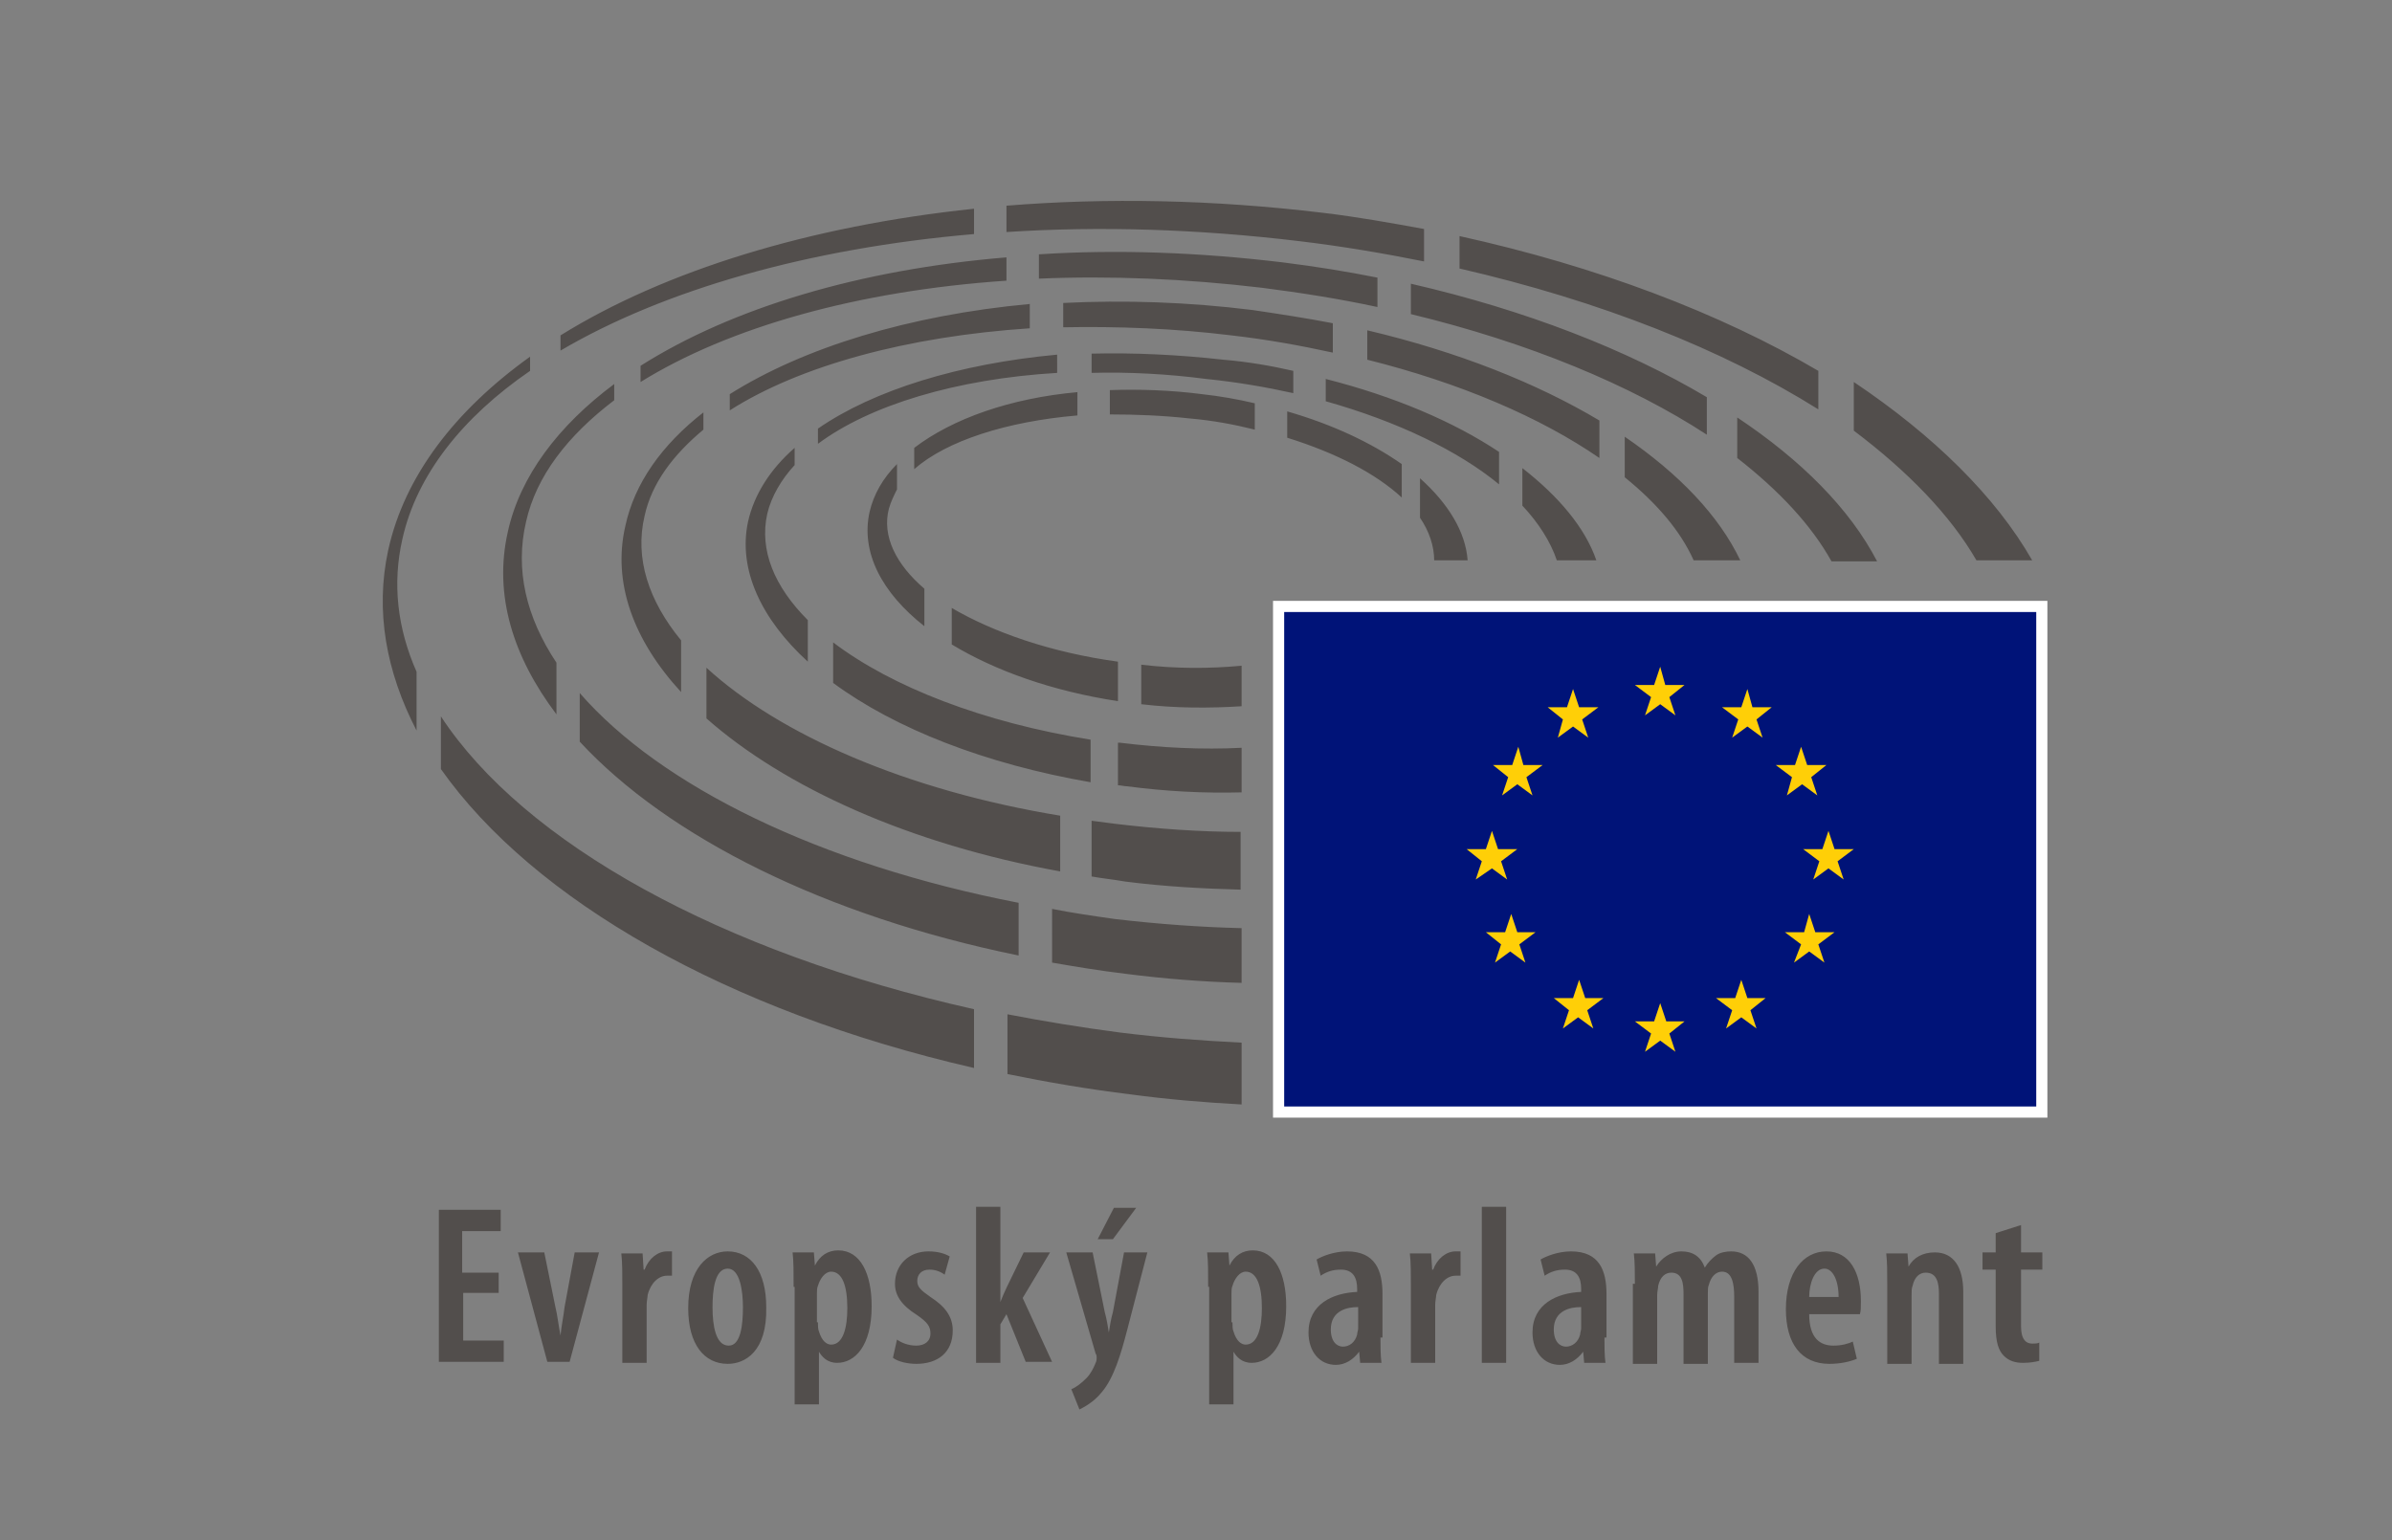 <svg xmlns="http://www.w3.org/2000/svg" viewBox="0 0 236 152"><rect x="0" y="0" width="236" height="152" fill="#808080" stroke="none"/><style>.st0{fill:#524e4c}</style><g id="Calque_1"><path class="st0" d="M99.4 100.1v5.9c3.9.8 8 1.5 12.1 2 3.7.5 7.3.8 11 1v-6.1c-4-.2-8-.5-12-1-3.8-.5-7.5-1.1-11.1-1.8zM41.1 66.3c-1.9-4.3-2.4-8.7-1.4-13.1 1.4-6.3 5.9-12 12.6-16.6v-1.4c-7.4 5.3-12.4 11.8-14 19.1-1.3 6-.2 12 2.8 17.8v-5.8zm55-43.2v-2.5c-16.2 1.7-30.5 6.1-40.8 12.5v1.5c10.2-6 24.5-10.1 40.8-11.5zm47.9.2v3.2c13.9 3.2 26 8 35.4 13.9v-3.8c-9.7-5.7-21.8-10.3-35.4-13.3zm-3.5-.7c-3.3-.6-6.6-1.2-10-1.6-10.8-1.3-21.3-1.5-31.2-.7v2.6c9.2-.6 18.9-.3 28.9.9 4.2.5 8.3 1.2 12.3 2v-3.2zm-97 48.1v5.2c9.1 12.9 28.2 23.9 52.6 29.5v-5.8c-25-5.6-44.4-16.4-52.6-28.9zm139.4-33v4.8c5.3 4 9.5 8.3 12.1 12.8h5.5c-3.6-6.3-9.7-12.3-17.6-17.6zM63.2 36.1v1.6c8.7-5.4 21.4-9 36.1-10v-2.3c-14.5 1.2-27.1 5-36.1 10.7zm-6 32.3v4.8c8.7 9.4 24.2 17.2 43.3 21.1v-5.2c-19.6-3.8-35.3-11.5-43.3-20.7zm-7.1-15.9c-1.4 6.2.5 12.3 4.8 18v-5.1c-3-4.5-4.1-9.2-3-13.9 1-4.5 4.1-8.5 8.7-12v-1.6C55.1 42 51.3 47 50.1 52.5zm118.3-9.6v-3.7c-7.9-4.7-17.9-8.6-29.2-11.2v3c11.6 2.8 21.7 7 29.2 11.9zm-64.6 46.8V95c2.3.4 4.7.8 7.2 1.1 3.9.5 7.7.8 11.5.9v-5.4c-4.1-.1-8.2-.4-12.5-.9-2.1-.3-4.2-.6-6.2-1zm67.6-48.5v4c4.1 3.2 7.3 6.6 9.3 10.2h4.5c-2.7-5.2-7.5-10-13.8-14.2zm-35.5-13.8c-3-.6-6.1-1.1-9.3-1.5-8.3-1-16.4-1.3-24.1-.8v2.4c7-.3 14.4 0 22 .9 3.9.5 7.7 1.1 11.4 1.9v-2.9zM67.2 63.2c-3.2-3.9-4.6-8.1-3.6-12.3.7-3.2 2.8-6 5.8-8.5v-1.7c-4.1 3.2-6.8 7-7.7 11.2-1.3 5.6.8 11.3 5.5 16.4v-5.1zM72 38.9v1.6c6.9-4.4 17.5-7.3 29.6-8.1V30c-11.9 1.1-22.3 4.3-29.6 8.9zm-2.3 27v5c7.7 6.8 20 12.4 34.9 15.1v-5.5c-15.2-2.5-27.7-8-34.9-14.6zm38 15.1v5.5c1.1.2 2.2.3 3.3.5 3.9.5 7.7.7 11.4.8v-5.7c-4 0-8.2-.3-12.4-.8-.7-.1-1.5-.2-2.3-.3zm52.6-37.9v4c3.2 2.6 5.5 5.3 6.8 8.2h4.6c-2.1-4.4-6-8.5-11.4-12.2zm-2.5-1.6c-6.2-3.7-14-6.8-22.9-8.9v2.9c9.2 2.3 17.1 5.7 22.9 9.7v-3.7zm-36.3-8.4c3.5.4 6.8 1 10 1.7v-2.9c-2.6-.5-5.2-.9-7.9-1.3-6.4-.8-12.7-1-18.7-.7v2.4c5.3-.1 10.9.1 16.6.8zM79.7 65.3v-4.1c-3.3-3.3-4.8-6.9-4-10.5.4-1.7 1.4-3.4 2.7-4.8v-1.7c-2.4 2.1-4 4.6-4.6 7.3-1 4.7 1.3 9.6 5.9 13.8zm1-23v1.5c5.1-3.8 13.6-6.4 23.6-7V35c-9.7.9-18.1 3.5-23.6 7.3zm50.1-2.7c7.1 2 13.1 4.9 17.1 8.2v-3.2c-4.5-3-10.4-5.5-17.1-7.2v2.2zM82.2 63.4v4c6.1 4.5 15 8 25.4 9.8V73C97 71.3 88 67.8 82.2 63.4zm68-17.2v3.7c1.6 1.7 2.8 3.6 3.4 5.4h3.9c-1.1-3.2-3.7-6.3-7.3-9.1zm-22.6-7.4v-2.2c-2.2-.5-4.5-.9-6.9-1.1-4.5-.5-8.8-.7-13-.6v1.9c3.6-.1 7.5.1 11.3.6 3 .3 5.9.8 8.6 1.4zm-17.1 34.5h-.2v4.2c.3 0 .6.1.9.1 3.8.5 7.6.7 11.3.6v-4.4c-3.9.2-7.9 0-12-.5zM93.9 60v3.6c4.3 2.6 9.9 4.6 16.4 5.6v-3.9c-6.6-.9-12.3-2.9-16.4-5.3zm-6.2-9.8c.2-.7.5-1.3.8-1.9v-2.5c-1.4 1.4-2.3 3-2.7 4.7-.9 4 1.2 8 5.4 11.3v-3.7c-2.8-2.4-4.2-5.2-3.5-7.9zm39.3-7c4.8 1.5 8.7 3.5 11.3 5.9v-3.3c-3-2.1-6.8-3.9-11.3-5.2v2.6zm-36.8 1v2.1c3.2-2.8 9.1-4.7 16.1-5.3v-2.3c-6.6.6-12.3 2.6-16.1 5.5zm49.9 3v3.9c.9 1.3 1.4 2.8 1.4 4.2h3.3c-.2-2.8-1.9-5.6-4.7-8.1zm-16.3-4.8v-2.6c-1.7-.4-3.4-.7-5.2-.9-3.1-.4-6.2-.5-9.1-.4v2.4c2.5 0 5.2.1 7.9.4 2.3.2 4.4.6 6.4 1.1zm-11.2 23.2v3.9c3.4.4 6.7.4 9.9.2v-4c-3.2.3-6.5.3-9.9-.1z"/><path d="M202 110.3v-51h-76.4v51H202z" fill="#fff"/><path d="M126.7 60.4h74.2v48.8h-74.2V60.4z" fill="#001378"/><path d="m163.8 65.8-.6 1.8h-1.9l1.6 1.2-.6 1.8 1.5-1.1 1.5 1.1-.6-1.8 1.5-1.2h-1.9l-.5-1.8zm8.6 2.2-.6 1.8h-1.9l1.6 1.2-.6 1.8 1.5-1.1 1.5 1.1-.6-1.8 1.5-1.2h-1.9l-.5-1.8zm3.9 10.5 1.5-1.1 1.5 1.1-.6-1.8 1.5-1.2h-1.9l-.6-1.8-.6 1.8h-1.9l1.6 1.2-.5 1.8zm6.6 5.3H181l-.6-1.8-.6 1.8h-1.9l1.6 1.2-.6 1.8 1.5-1.1 1.5 1.1-.6-1.8 1.6-1.2zm-3.8 8.2-.6-1.8-.5 1.8h-1.9l1.6 1.2-.7 1.8 1.5-1.1L180 95l-.6-1.8L181 92h-1.9zm-6.7 6.5-.6-1.8-.6 1.8h-1.9l1.6 1.2-.6 1.8 1.5-1.1 1.5 1.1-.6-1.8 1.5-1.2h-1.8zm-8 2.3-.6-1.8-.6 1.8h-1.9l1.6 1.2-.6 1.8 1.5-1.1 1.5 1.1-.6-1.8 1.5-1.2h-1.8zm-10.7-28 1.5-1.1 1.5 1.1-.6-1.8 1.6-1.2h-1.9l-.6-1.8-.6 1.8h-1.9l1.5 1.2-.5 1.8zm-3.9.9-.6 1.8h-1.9l1.5 1.2-.6 1.8 1.5-1.1 1.5 1.1-.6-1.8 1.6-1.2h-1.9l-.5-1.8zm-2.6 12 1.5 1.1-.6-1.8 1.6-1.2h-1.9l-.6-1.8-.6 1.8h-1.9l1.5 1.2-.6 1.8 1.6-1.1zm2.5 6.3-.6-1.8-.6 1.8h-1.9l1.5 1.2-.6 1.8 1.5-1.1 1.5 1.1-.6-1.8 1.6-1.2h-1.8zm6.7 6.5-.6-1.8-.6 1.8h-1.9l1.5 1.2-.6 1.8 1.5-1.1 1.5 1.1-.6-1.8 1.6-1.2h-1.8z" fill="#ffcf07"/></g><g id="CS"><path class="st0" d="M49.3 127.6h-3.6v4.7h4v2.1h-6.4v-15h6.1v2.1h-3.8v4.1h3.6v2zm4.4-4 1.1 5.4c.2.8.3 1.8.5 2.8.1-1 .3-1.9.4-2.8l1-5.4h2.4l-2.9 10.8H54l-2.9-10.8h2.6zm7.7 3.1c0-1 0-2.1-.1-3h2.1l.1 1.6h.1c.4-1.1 1.3-1.8 2.2-1.8h.5v2.4h-.5c-.8 0-1.6.7-1.9 1.9 0 .2-.1.6-.1 1v5.7h-2.4v-7.8zm10.4 7.9c-2.3 0-3.9-1.9-3.9-5.5 0-3.9 1.9-5.6 3.9-5.6 2.3 0 3.8 2 3.8 5.5.1 4.4-2.1 5.6-3.8 5.6zm.1-1.8c1.2 0 1.4-2.1 1.4-3.8 0-1.6-.3-3.8-1.5-3.8-1.3 0-1.5 2.2-1.5 3.8 0 1.8.3 3.8 1.6 3.8zm6.4-5.8c0-1.5 0-2.5-.1-3.4h2.1l.1 1.3c.5-1 1.3-1.5 2.3-1.5 2.2 0 3.3 2.3 3.3 5.5 0 4-1.7 5.6-3.4 5.6-1 0-1.5-.6-1.8-1.1v5.2h-2.4V127zm2.4 3.5c0 .3 0 .7.1.9.3 1 .8 1.3 1.2 1.3 1.2 0 1.6-1.7 1.6-3.6 0-2.2-.5-3.6-1.6-3.6-.6 0-1.1.7-1.3 1.4-.1.2-.1.5-.1.8v2.8zm7.8 1.7c.4.3 1.1.6 1.9.6.8 0 1.4-.4 1.4-1.2 0-.7-.3-1.1-1.3-1.8-1.6-1-2.2-2-2.2-3.1 0-1.9 1.4-3.2 3.3-3.2.9 0 1.6.2 2.1.5l-.5 1.8c-.4-.3-.9-.5-1.5-.5-.8 0-1.2.5-1.2 1.1 0 .6.3.9 1.3 1.6 1.4.9 2.2 1.9 2.2 3.3 0 2.2-1.5 3.3-3.6 3.3-.8 0-1.8-.2-2.3-.6l.4-1.8zm10.2-3.7c.2-.5.4-1 .6-1.4l1.7-3.5h2.6l-2.7 4.5 2.9 6.3h-2.6l-1.9-4.7-.6 1v3.8h-2.4v-15.4h2.4v9.4zm9.1-4.9 1.2 5.9c.2.7.3 1.4.4 2 .1-.6.2-1.3.4-2l1.1-5.9h2.3l-2 7.7c-.6 2.3-1.3 4.7-2.5 6.1-.8 1-1.8 1.5-2.2 1.7l-.8-2c.5-.2 1-.6 1.5-1.1.4-.4.7-1 .9-1.5.1-.2.1-.4.1-.5 0-.1 0-.3-.1-.4l-2.9-10h2.6zm4.3-4.4-2.3 3.1h-1.5l1.6-3.1h2.2zm7.1 7.8c0-1.5 0-2.5-.1-3.4h2.1l.1 1.3c.5-1 1.3-1.5 2.3-1.5 2.2 0 3.3 2.3 3.3 5.5 0 4-1.7 5.6-3.4 5.6-1 0-1.5-.6-1.8-1.1v5.2h-2.4V127zm2.4 3.5c0 .3 0 .7.1.9.3 1 .8 1.3 1.2 1.3 1.2 0 1.6-1.7 1.6-3.6 0-2.2-.5-3.6-1.6-3.6-.6 0-1.1.7-1.3 1.4-.1.2-.1.5-.1.8v2.8zm14.6 1.5c0 .8 0 1.8.1 2.5h-2.1l-.1-1.1c-.6.8-1.4 1.3-2.3 1.3-1.6 0-2.7-1.3-2.7-3.2 0-2.8 2.4-3.9 4.8-4v-.3c0-1.1-.4-1.9-1.6-1.9-.8 0-1.4.2-2 .6l-.4-1.6c.5-.3 1.7-.8 3-.8 2.8 0 3.5 1.9 3.5 4.2v4.3zm-2.3-3c-.9 0-2.6.3-2.6 2.2 0 1.2.6 1.7 1.2 1.7s1.2-.4 1.4-1.2c0-.2.1-.4.1-.6V129zm5.3-2.3c0-1 0-2.1-.1-3h2.1l.1 1.6h.1c.4-1.1 1.3-1.8 2.2-1.8h.5v2.4h-.5c-.8 0-1.6.7-1.9 1.9 0 .2-.1.6-.1 1v5.7h-2.4v-7.8zm7-7.6h2.4v15.4h-2.4v-15.4zm12.1 12.9c0 .8 0 1.8.1 2.5h-2.1l-.1-1.1c-.6.8-1.4 1.3-2.3 1.3-1.6 0-2.7-1.3-2.7-3.2 0-2.8 2.4-3.9 4.8-4v-.3c0-1.1-.4-1.9-1.6-1.9-.8 0-1.4.2-2 .6l-.4-1.6c.5-.3 1.7-.8 3-.8 2.8 0 3.5 1.9 3.5 4.2v4.3zm-2.4-3c-.9 0-2.6.3-2.6 2.2 0 1.2.6 1.7 1.2 1.7s1.2-.4 1.4-1.2c0-.2.1-.4.1-.6V129zm5.4-2.3c0-1.2 0-2.1-.1-3h2.1l.1 1.3c.5-.8 1.4-1.5 2.5-1.5s1.9.5 2.3 1.6c.3-.5.7-.9 1.1-1.2.4-.3 1-.4 1.5-.4 1.7 0 2.7 1.3 2.7 4v7h-2.4V128c0-1.3-.2-2.5-1.2-2.5-.6 0-1.1.5-1.3 1.3-.1.2-.1.5-.1.9v6.9h-2.4v-6.9c0-1-.1-2.1-1.2-2.1-.6 0-1.1.4-1.3 1.3 0 .2-.1.6-.1.9v6.8h-2.4v-7.9zm17.2 3c0 2.4 1.1 3.1 2.4 3.1.8 0 1.5-.2 1.9-.4l.4 1.7c-.7.3-1.7.5-2.7.5-2.8 0-4.3-2-4.3-5.4 0-3.6 1.7-5.7 4-5.7s3.4 2.1 3.4 4.9c0 .6 0 1-.1 1.3h-5zm2.9-1.7c0-1.7-.6-2.8-1.4-2.8-1 0-1.5 1.5-1.5 2.8h2.9zm4.8-1.3c0-1.2 0-2.1-.1-3h2.1l.1 1.3c.5-.9 1.4-1.4 2.6-1.4 1.8 0 2.8 1.4 2.8 3.9v7.1h-2.4v-6.9c0-1.1-.2-2.1-1.3-2.1-.6 0-1.1.4-1.3 1.3-.1.2-.1.6-.1 1v6.7h-2.4v-7.9zm13.2-5.8v2.7h2.1v1.7h-2.1v5.6c0 1.3.5 1.7 1.1 1.7.3 0 .5 0 .7-.1v1.8c-.4.1-.9.2-1.6.2-.8 0-1.4-.2-1.9-.7-.5-.5-.8-1.3-.8-2.9v-5.6h-1.3v-1.7h1.3v-1.9l2.5-.8z" id="CS_1_"/></g></svg>